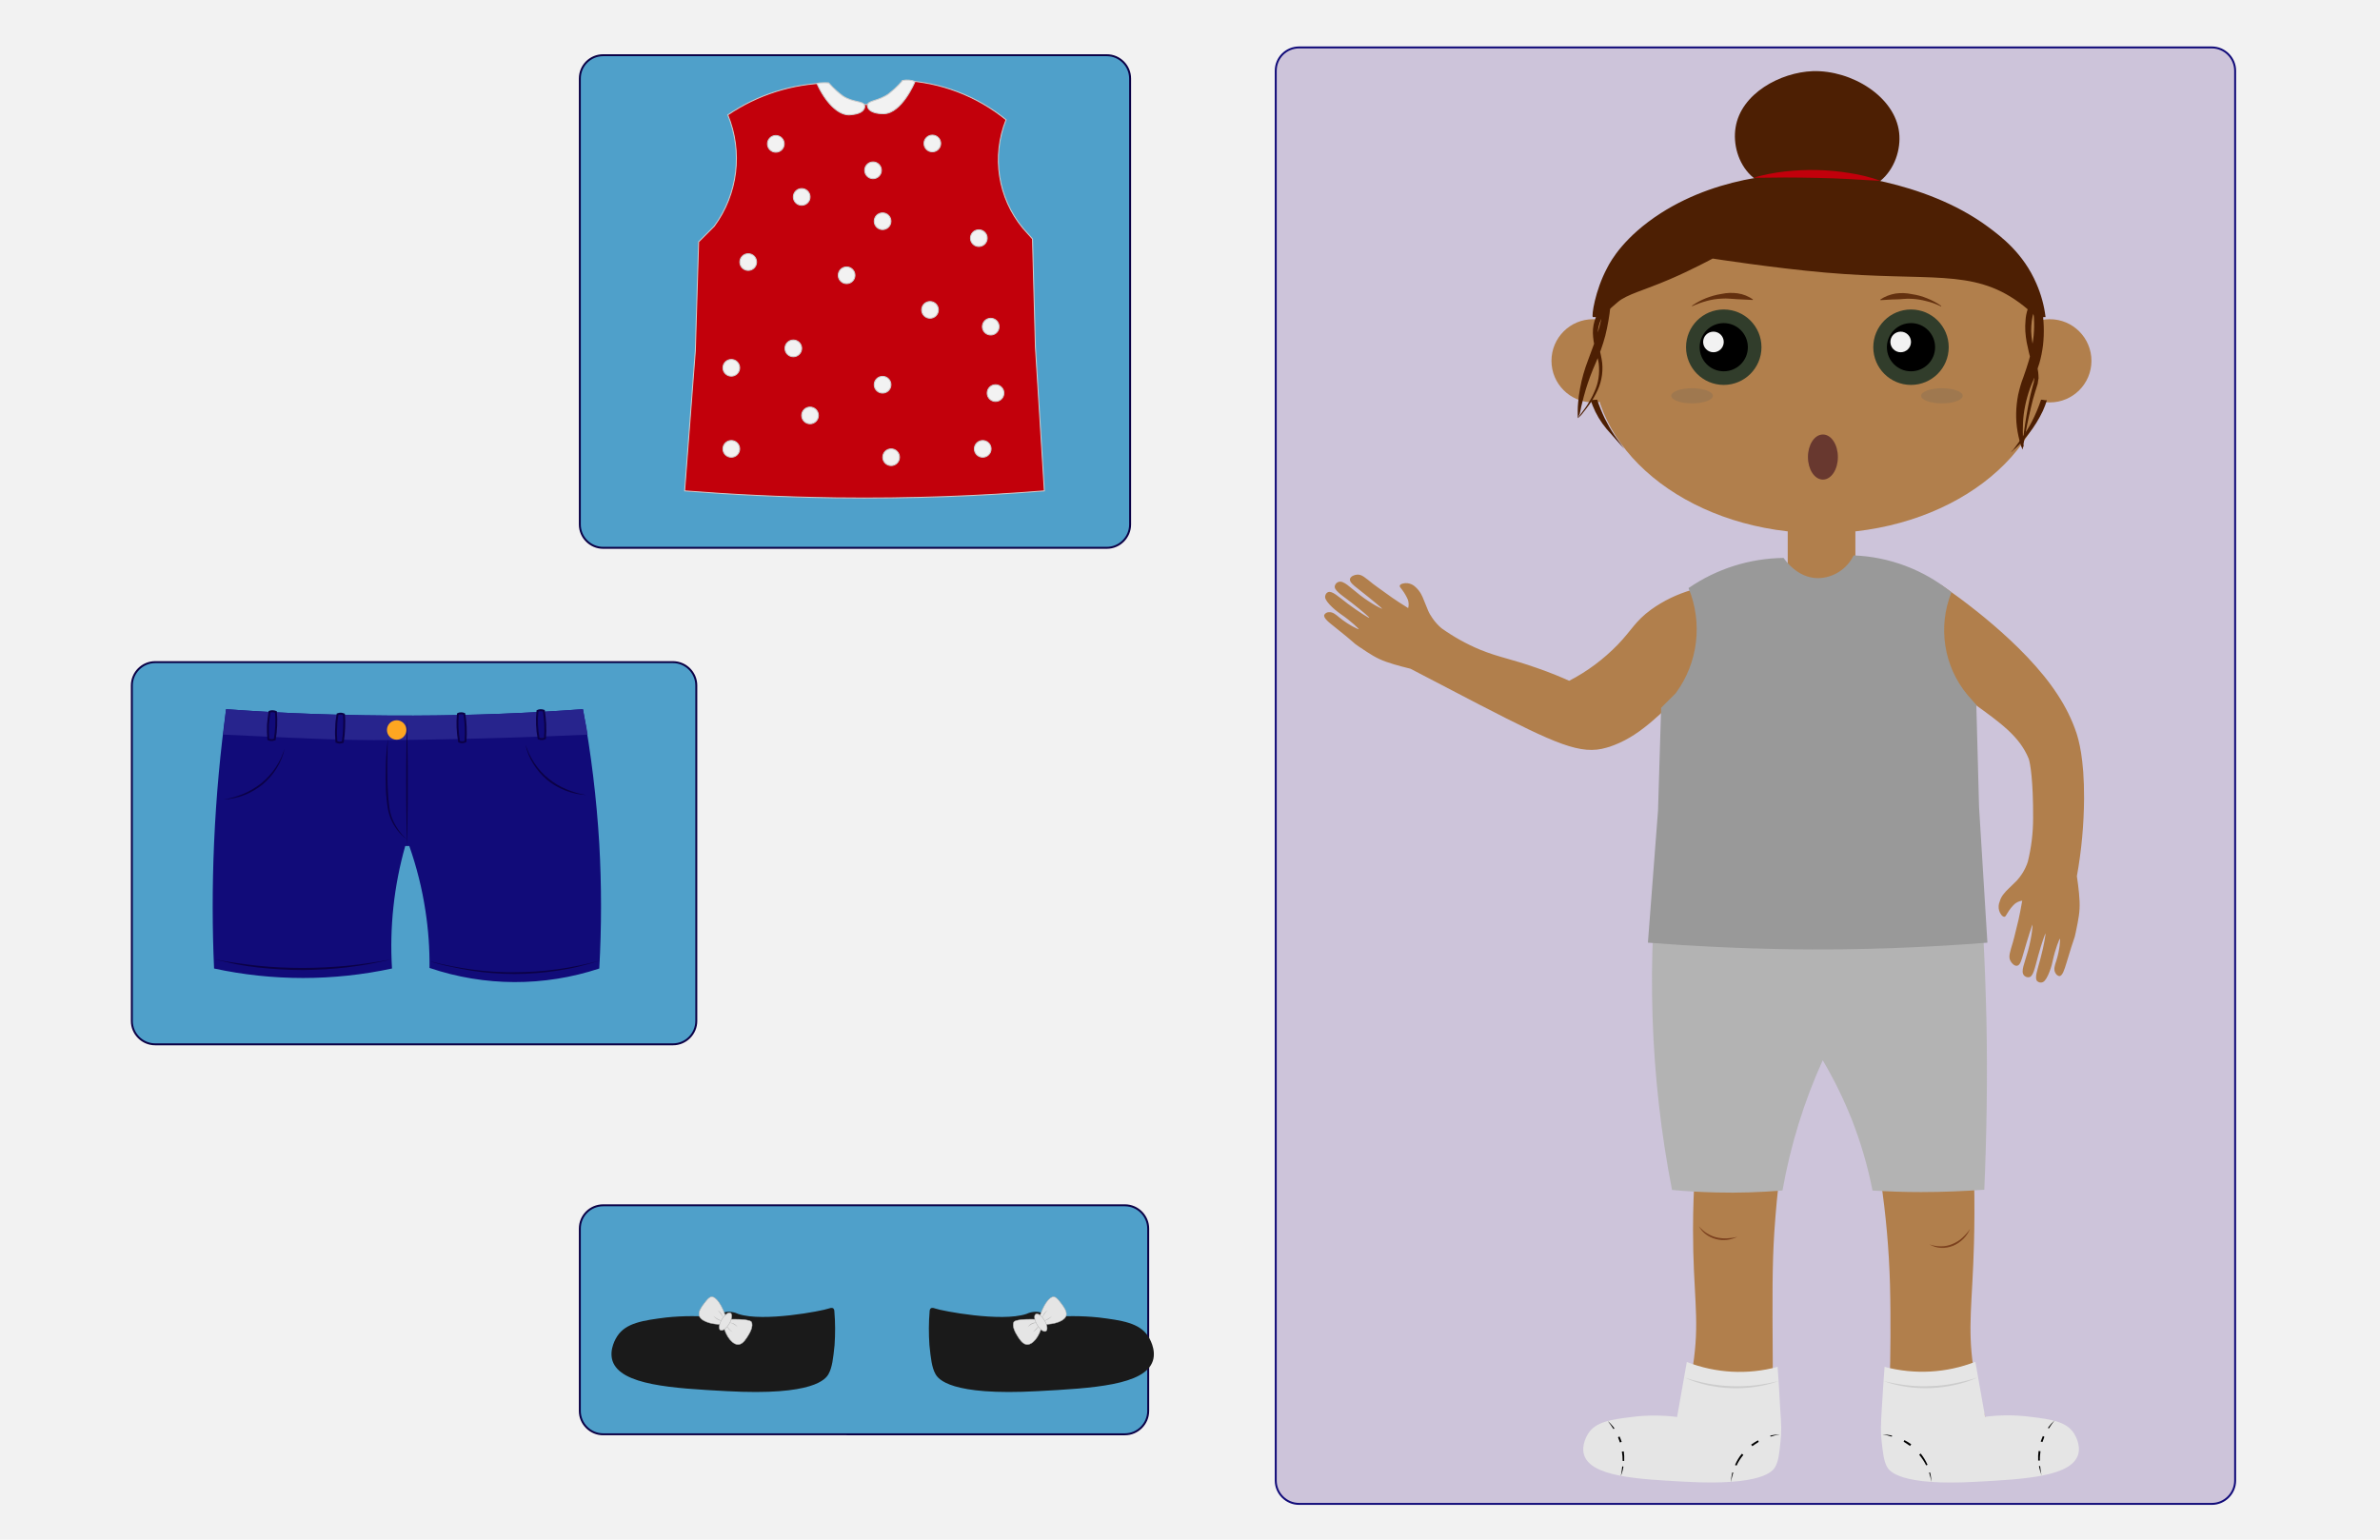 <?xml version="1.0" encoding="utf-8"?>
<!-- Generator: Adobe Illustrator 23.0.6, SVG Export Plug-In . SVG Version: 6.00 Build 0)  -->
<svg version="1.1" id="Layer_1" xmlns="http://www.w3.org/2000/svg" xmlns:xlink="http://www.w3.org/1999/xlink" x="0px" y="0px"
	 viewBox="0 0 1224 792" style="enable-background:new 0 0 1224 792;" xml:space="preserve">
<style type="text/css">
	.st0{fill:#F2F2F2;}
	.st1{fill:#CDC4DA;stroke:#110B79;stroke-miterlimit:10;}
	.st2{fill:#4FA0CA;stroke:#0B0146;stroke-miterlimit:10;}
	.st3{fill:#B17F4C;}
	.st4{fill:#E5E5E5;}
	.st5{fill:#CCCCCC;}
	.st6{fill:#7C411E;}
	.st7{fill:#B3B3B3;}
	.st8{opacity:0.5;fill:#8F7252;enable-background:new    ;}
	.st9{fill:#4D1F03;}
	.st10{fill:#C2000B;}
	.st11{stroke:#313D2B;stroke-width:7;stroke-miterlimit:10;}
	.st12{fill:#68382F;stroke:#68382F;stroke-miterlimit:10;}
	.st13{fill:#63300F;}
	.st14{fill:#999999;}
	.st15{fill:#FFFFFF;fill-opacity:0;}
	.st16{fill:#1A1A1A;}
	.st17{fill:#E5E5E5;stroke:#B3B3B3;stroke-width:0.25;stroke-miterlimit:10;}
	.st18{fill:#110B79;}
	.st19{fill:#27248D;}
	.st20{fill:#0B0146;}
	.st21{fill:#FEA621;stroke:#FEA621;stroke-miterlimit:10;}
	.st22{fill:#110B79;stroke:#0B0146;stroke-miterlimit:10;}
	.st23{fill:#C2000B;stroke:#CCCCCC;stroke-width:0.5;stroke-miterlimit:10;}
	.st24{fill:#F2F2F2;stroke:#CCCCCC;stroke-width:0.5;stroke-miterlimit:10;}
</style>
<title>clothing-1</title>
<g id="background">
	<rect id="back" class="st0" width="1224" height="792"/>
	<path id="body-box" class="st1" d="M668.1,24.4h469.4c6.6,0,12,5.4,12,12v725.2c0,6.6-5.4,12-12,12H668.1c-6.6,0-12-5.4-12-12V36.4
		C656.1,29.7,661.5,24.4,668.1,24.4z"/>
	<path id="shirt-box" class="st2" d="M310.2,28.4h259c6.6,0,12,5.4,12,12v229.4c0,6.6-5.4,12-12,12h-259c-6.6,0-12-5.4-12-12V40.4
		C298.2,33.7,303.6,28.4,310.2,28.4z"/>
	<path id="shorts-box" class="st2" d="M79.8,340.6h266.3c6.6,0,12,5.4,12,12v172.6c0,6.6-5.4,12-12,12H79.8c-6.6,0-12-5.4-12-12
		V352.6C67.8,346,73.2,340.6,79.8,340.6z"/>
	<path id="shoe-box" class="st2" d="M310.2,620h268.3c6.6,0,12,5.4,12,12v93.8c0,6.6-5.4,12-12,12H310.2c-6.6,0-12-5.4-12-12V632
		C298.2,625.3,303.6,620,310.2,620z"/>
</g>
<g id="body-image">
	<g id="body">
		<g id="legs">
			<path id="left-leg" class="st3" d="M967.2,606.7c15.4,2.3,31.1,1.7,46.2-1.9l1.8-0.4c0.4,14.8,0.2,26.9,0,35
				c-0.8,30.5-3.4,43-0.4,63.6c1.4,9.3,3.6,18.5,6.7,27.4c7.8-0.6,15.6-0.4,23.3,0.6c14.6,2,18.2,5.8,19.3,7
				c0.7,0.8,5.1,5.8,3.9,10.5c-1.5,6-24,13.7-53.2,12.7c-21-0.7-32.8-1.2-40-9.8c-6-7.2-3.5-14-2.7-50.8c0,0,0.4-20.4-0.1-39.8
				C971.5,642.8,969.9,624.7,967.2,606.7z"/>
			<path id="left-sock" class="st4" d="M969.2,703.1c15.5,4.1,31.8,3.2,46.7-2.6l5,28.3c7.7-1,15.6-1,23.3,0
				c10.6,1.3,18.5,2.4,22.4,8.5c0.3,0.5,3.8,5.9,2.1,11.1c-3.6,11.1-27.4,12.5-51.9,13.8c-39.8,2.3-45.1-5.5-46.3-7.6
				c-1.7-3-2.1-7.1-2.8-13.1c-0.6-5.2-0.4-9,0.1-17.2C968.3,715.8,968.8,708.6,969.2,703.1z"/>
			<g id="stitch">
				<path d="M993.3,762.3c-0.3-1.6-0.7-3.3-1.2-4.8l0.5-0.1C993,758.9,993.2,760.6,993.3,762.3z"/>
				<path d="M990.6,753.8c-1-2-2.2-3.8-3.6-5.5l0.8-0.6c1.4,1.8,2.6,3.7,3.5,5.8L990.6,753.8z"/>
				<path d="M982.3,743.8c-1.1-0.8-2.2-1.5-3.3-2.2l0.4-0.8c1.2,0.6,2.4,1.3,3.5,2.1L982.3,743.8z"/>
				<path d="M972.9,739c-1.6-0.5-3.2-0.9-4.8-1.2c1.7,0.1,3.4,0.3,5,0.7L972.9,739z"/>
			</g>
			<g id="stitch-2">
				<path d="M1050,759c-0.6-1.6-1.1-3.2-1.4-4.8l0.6-0.1c0.1,0.8,0.2,1.6,0.3,2.5S1049.8,758.2,1050,759z"/>
				<path d="M1048.2,751.3c-0.1-1.6,0-3.3,0.2-4.9l1,0.1c-0.2,1.6-0.4,3.2-0.3,4.8L1048.2,751.3z"/>
				<path d="M1049.5,741.5c0.4-0.9,0.7-1.8,1.1-2.8l0.8,0.4c-0.3,0.9-0.7,1.8-1,2.7L1049.5,741.5z"/>
				<path d="M1053.2,734.5c0.5-0.7,1-1.3,1.6-2c0.6-0.6,1.2-1.2,1.8-1.8c-0.5,0.7-1,1.3-1.5,2s-0.9,1.4-1.4,2.1L1053.2,734.5z"/>
			</g>
			<path class="st5" d="M1017.2,708.5c-3.8,1.7-7.7,3-11.8,3.9c-8.1,1.8-16.5,2.2-24.7,1c-2.1-0.3-4.1-0.7-6.1-1.2s-4-1.1-5.9-1.8
				c4,1,8,1.7,12.1,2.2s8.2,0.6,12.2,0.4c4.1-0.1,8.2-0.6,12.2-1.4C1009.3,710.8,1013.3,709.8,1017.2,708.5z"/>
			<path id="right-leg" class="st3" d="M915,606.2l-43.5-1.2c-0.3,6-0.8,15.7-0.8,27.6c0,32.5,3.3,44.5,0.5,66.2
				c-1.4,10.9-4,21.7-7.8,32.1c-8.2-0.6-16.5-0.8-24.8-0.3c0,0-13.6,0.8-19.1,6.1c-0.2,0.2-0.3,0.3-0.4,0.4
				c-0.8,0.8-5.3,5.7-4.2,10.4c1.4,6.1,23.8,14.4,52.8,14.1c19.9-0.2,30.6-0.3,38.3-8c6.1-6.1,5.9-12.7,5.7-53
				c-0.2-34.4-0.3-49.2,0.8-66.8C913.3,621.9,914.3,612.3,915,606.2z"/>
			<path id="right-sock" class="st4" d="M914.2,703.1c-15.4,4.2-31.8,3.3-46.7-2.5l-5,28.3c-7.7-1-15.6-1-23.3,0
				c-10.6,1.3-18.5,2.4-22.4,8.5c-0.3,0.5-3.8,5.9-2.1,11.1c3.6,11.1,27.5,12.4,52,13.7c39.8,2.2,45.1-5.5,46.3-7.7
				c1.7-3,2.1-7.1,2.7-13.1c0.6-5.2,0.4-9-0.2-17.2C915.1,715.9,914.6,708.7,914.2,703.1z"/>
			<g id="stitch-3">
				<path d="M890.2,762.4c0.1-1.7,0.3-3.4,0.7-5l0.5,0.1C890.9,759.1,890.5,760.7,890.2,762.4z"/>
				<path d="M892.3,753.6c0.9-2.1,2-4,3.5-5.8l0.8,0.6c-1.4,1.7-2.6,3.5-3.5,5.5L892.3,753.6z"/>
				<path d="M900.6,743.1c1.1-0.8,2.3-1.5,3.5-2.2l0.4,0.8c-1.1,0.7-2.2,1.4-3.3,2.2L900.6,743.1z"/>
				<path d="M910.4,738.5c1.6-0.4,3.3-0.6,5-0.7c-1.6,0.3-3.3,0.7-4.8,1.2L910.4,738.5z"/>
			</g>
			<g id="stitch-4">
				<path d="M833.5,759.3c0.2-0.8,0.4-1.6,0.5-2.5s0.2-1.6,0.3-2.5l0.6,0.1C834.7,756.1,834.2,757.7,833.5,759.3z"/>
				<path d="M834.5,751.5c0-1.6-0.1-3.2-0.4-4.8l1-0.1c0.2,1.6,0.3,3.3,0.2,4.9L834.5,751.5z"/>
				<path d="M833.1,742c-0.3-0.9-0.7-1.8-1-2.7l0.8-0.4c0.4,0.9,0.8,1.8,1.1,2.8L833.1,742z"/>
				<path d="M829.8,735.1c-0.5-0.7-0.9-1.4-1.4-2.1s-1-1.3-1.5-2c0.6,0.6,1.2,1.1,1.8,1.8c0.6,0.6,1.1,1.3,1.6,2L829.8,735.1z"/>
			</g>
			<path class="st5" d="M866.3,708.6c3.9,1.3,7.9,2.3,11.9,3.1c8.1,1.5,16.3,1.8,24.4,0.9c4.1-0.5,8.1-1.2,12.1-2.2
				c-1.9,0.7-3.9,1.3-5.9,1.8s-4,0.9-6.1,1.2c-8.2,1.2-16.6,0.9-24.7-0.9C874,711.6,870,710.3,866.3,708.6z"/>
			<g id="knee">
				<path class="st6" d="M873.7,630.8c1.2,1.4,2.6,2.6,4.1,3.6c1.5,0.9,3.2,1.7,4.9,2.1c1.8,0.4,3.6,0.6,5.4,0.5
					c1.8-0.1,3.7-0.3,5.4-0.8c-3.4,1.7-7.3,2.2-11,1.2c-1.9-0.5-3.6-1.3-5.1-2.4C875.9,633.9,874.6,632.4,873.7,630.8z"/>
			</g>
			<g id="knee-2">
				<path class="st6" d="M992.3,640.1c1.9,0.7,4,1,6,1s4-0.4,5.8-1.2c1.9-0.8,3.6-1.8,5.1-3.2s2.9-2.9,4-4.6c-0.8,1.9-2,3.7-3.5,5.2
					s-3.3,2.7-5.2,3.5c-2,0.8-4.1,1.2-6.2,1.1C996.2,641.8,994.2,641.2,992.3,640.1z"/>
			</g>
		</g>
		<path id="shorts_x5F_base" class="st7" d="M1019.8,478.6c-26.7,3.6-53.6,5.5-80.5,5.7c-29.8,0.2-59.5-1.7-89.1-5.7
			c-0.7,14.2-0.8,29.2-0.3,45.1c1,29.7,4.3,59.2,10,88.4c7.2,0.7,14.8,1.1,22.7,1.3c11.4,0.3,22.8-0.1,34.1-1
			c4.1-23.1,11-45.6,20.7-67c5.8,9.8,10.8,20,15,30.6c4.6,11.8,8.2,24,10.6,36.4c7.9,0.5,16.2,0.8,25,0.8c11.6,0,22.4-0.5,32.5-1.2
			c1.2-27.8,1.7-57,1.1-87.4C1021.2,508.9,1020.7,493.6,1019.8,478.6z"/>
		<g id="face">
			<ellipse class="st3" cx="936.8" cy="186" rx="117.4" ry="88.3"/>
			<circle class="st3" cx="1054.2" cy="185.6" r="21.4"/>
			<circle class="st3" cx="819.3" cy="185.6" r="21.4"/>
			<path class="st3" d="M936.8,256.2L936.8,256.2c9.6,0,17.4,7.8,17.4,17.4V290c0,9.6-7.8,17.4-17.4,17.4l0,0
				c-9.6,0-17.4-7.8-17.4-17.4v-16.4C919.4,264,927.2,256.2,936.8,256.2z"/>
		</g>
		<ellipse id="cheeks" class="st8" cx="998.7" cy="203.6" rx="10.7" ry="3.9"/>
		<ellipse id="cheeks-2" class="st8" cx="870.2" cy="203.6" rx="10.7" ry="3.9"/>
		<path id="right-arm" class="st3" d="M897.4,299.6c-9.2-0.2-18.4,1.1-27.2,3.8c-7.6,2.2-14.7,5.6-21.1,10.2
			c-8.2,6-9.7,10.3-17.1,18c-7.3,7.5-15.7,13.8-25,18.6l0,0c-3.7-1.7-9.4-4.1-16.6-6.6c-13.6-4.8-19.4-5.4-29.2-9.4
			c-7-2.9-13.6-6.6-19.8-11c-1.8-1.5-3.4-3.3-4.7-5.2c-0.8-1.2-1.6-2.4-2.2-3.8c-0.6-1.4-1.3-3.3-2.2-5.4c-0.4-1.1-0.9-2.2-1.5-3.3
			c-0.7-1.3-1.7-2.5-2.8-3.5c-1.1-1.1-2.5-1.8-4.1-2s-3.7,0.3-4,1.2c-0.2,0.6,0.3,1,1.2,2.2c1.2,1.6,2.2,3.3,3,5.2
			c0.4,1.4,0.5,2.8,0.1,4.2c-3.6-2.2-6.4-4.1-8.3-5.4c-7.2-5.1-9.7-7-9.7-7c-4.2-3.3-5.8-5-8.3-4.8c-1.5,0.1-3.2,0.9-3.6,2.1
			c-0.5,1.6,1.8,3.4,4,5.1c7.8,6.1,12.7,10.3,12.6,10.4s-5.3-2.3-11.5-7.1c-5.4-4.2-8.3-7.5-10.9-6.8c-1,0.3-1.7,1-2,2
			c-0.6,2.2,2.8,4.3,8.7,8.8c5.1,4,9.2,7.5,9,7.7s-5.2-2.9-11-7.2c-5-3.8-8.1-6.8-10.2-6c-0.7,0.3-1.2,0.9-1.4,1.7
			c-0.4,1.2,0.2,2.5,2.2,4.7c1.7,1.8,3.6,3.4,5.6,4.8c5.7,3.9,9.6,7.8,9.4,7.9s-5.1-2.1-9.9-6c-1.7-1.4-3.4-3-5.5-2.8
			c-0.9,0-1.8,0.5-2.3,1.3c-0.7,1.5,2.1,3.8,4.8,5.9c12.1,9.6,9.4,8.1,12.8,10.4c6.1,4.1,9.1,6.1,14.1,7.9s12.6,3.6,12.6,3.6
			s19.5,10.2,35.5,18.5c39.6,20.4,52.1,26,65.3,22.1c0.5-0.1,0.8-0.3,1.4-0.4c14.9-5,25-15.1,44.5-35.1l14.6-15
			C888.3,332.7,898.4,326.3,897.4,299.6z"/>
		<path id="left-arm" class="st3" d="M985.5,341c1.3,1.8,2.5,1.8,13.1,9.3c0,0,5,3.4,15.9,11.2c14.6,10.5,24.1,17.3,28.8,28.7
			c0.8,2,2.4,11.5,2.3,30.6c0,7.6-0.9,15.1-2.7,22.4c-0.7,2.2-1.7,4.3-3,6.3c-0.8,1.2-1.7,2.4-2.7,3.5l-4.2,4.1
			c-0.9,0.8-1.7,1.7-2.5,2.7c-1,1.2-1.7,2.5-2.1,4c-0.6,1.4-0.7,3-0.3,4.5c0.4,1.5,1.6,3.3,2.7,3.3c0.6,0,0.8-0.7,1.6-1.9
			c1-1.7,2.2-3.3,3.7-4.7c1.1-0.9,2.4-1.5,3.9-1.7c-0.7,4.1-1.4,7.5-1.9,9.8c-2,8.5-2.9,11.6-2.9,11.6c-1.5,5.1-2.4,7.3-1.3,9.5
			c0.7,1.4,2.1,2.7,3.3,2.6c1.7-0.1,2.4-2.9,3.2-5.6c2.7-9.5,4.8-15.7,4.9-15.6s-0.2,5.7-2.3,13.4c-1.8,6.6-3.8,10.5-2.2,12.6
			c0.6,0.8,1.6,1.2,2.6,1.1c2.3-0.3,2.9-4.2,4.9-11.4c1.7-6.2,3.6-11.3,3.7-11.2s-0.7,5.9-2.6,12.9c-1.6,6.1-3.2,10.1-1.7,11.7
			c0.6,0.5,1.3,0.8,2.1,0.7c1.3-0.1,2.3-1.2,3.5-3.8c1-2.2,1.8-4.6,2.3-7c1.4-6.7,3.6-11.8,3.8-11.7s0,5.5-1.9,11.4
			c-0.7,2.1-1.5,4.3-0.5,6.1c0.4,0.8,1.1,1.5,2,1.7c1.7,0.1,2.7-3.4,3.7-6.6c4.4-14.8,4-11.8,4.8-15.8c1.5-7.2,2.2-10.7,2-16
			s-1.4-13-1.4-13c2.4-13.2,3.6-26.5,3.7-39.9c0.1-21-2.9-30.5-3.9-33.7c-2.3-6.9-5.6-13.5-9.6-19.6c-17.3-26.8-52.2-51.3-60-56.6
			C981,326.4,982.4,336.5,985.5,341z"/>
		<g id="hair">
			<path class="st9" d="M819.2,163.1c0.1,0,0.3,0,1,0s0.8,0.1,1.5,0.2c0.2,0,0.6,0.1,1,0.1l0.4-0.3l9-7.8c4.6-3.9,13.5-6,26.3-11.5
				c11.3-4.8,22.4-10.8,22.4-10.8s31.5,4.9,57.8,7.2c53.7,4.7,75.5-2.3,99.8,15.4c3.3,2.4,6.4,5.1,9.3,8.1c0.9-0.2,1.8-0.4,2.8-0.5
				c0.5-0.1,1-0.1,1.5-0.1c-0.7-5.9-2.3-11.7-4.7-17.2c-6.7-15.6-18.1-24.2-25-29.3C989,92,942.7,89.3,940.1,89.2
				c-16.9-0.8-54.1,0.1-85.9,20.4c-18.7,12-25.7,24.3-27.7,28.3C820.3,149.5,818.4,162.7,819.2,163.1z"/>
			<path class="st9" d="M821.4,205.6c1.1,3.3,2.4,6.5,3.9,9.6c1.5,3,3.1,5.9,5,8.7l0,0c2.1,2.9,5,7,5,7l0,0l-9.1-10.3
				c-3-3.6-5.4-7.6-7.1-11.9c-0.4-1-0.7-1.9-1-2.9c0.5,0,1,0,1.5-0.1S820.9,205.7,821.4,205.6z"/>
			<path class="st9" d="M1049.7,205.6c-1.3,3.9-2.9,7.7-4.8,11.4c-1.5,2.9-3,5.2-3.6,6.1c-1.6,2.5-6.4,8.9-6.4,8.9
				c0.1-0.2,0.3-0.4,0.4-0.6c-0.4,0.4-0.8,0.8-1.1,1.3c6.9-5.9,12.5-13.1,16.4-21.3c0.8-1.8,1.5-3.6,2.1-5.5c-0.4,0-0.9,0-1.4-0.1
				S1050.2,205.6,1049.7,205.6z"/>
			<path class="st9" d="M976.7,68.2c1,8.6-2.3,18.8-9.6,24.8c-6.2,5-15.2,4.8-33.1,4.1c-18.3-0.7-27.5-1.1-33.5-6.8
				c-6.7-6.4-9.3-16.4-7.9-24.8c2.8-17.4,23-28.3,39.7-28.9C952.3,36,974.6,49.7,976.7,68.2z"/>
			<path class="st10" d="M901.8,91.4c5.3-1.5,10.7-2.6,16.2-3.2c11-1.2,22.1-1,33.1,0.8c5.5,0.8,10.9,2.2,16.1,4
				c-5.5-0.2-11-0.6-16.4-0.9s-10.8-0.5-16.3-0.6s-10.8-0.2-16.3-0.2S907.3,91.5,901.8,91.4z"/>
			<path class="st9" d="M822.4,163.3"/>
			<path class="st9" d="M811.7,214.7c0.4-0.5,0.7-1.1,1.1-1.5l1.1-1.5l1.2-1.6l1.1-1.6c1.4-2.2,2.7-4.4,3.7-6.8
				c2.2-4.6,2.9-9.7,2.3-14.8c-0.4-2.5-1.1-5-1.8-7.5c-0.7-2.6-1.1-5.3-1.2-8c-0.1-2.8,0.5-5.6,1.5-8.2c0.3-0.7,0.6-1.3,0.9-1.9
				c0.3-0.6,0.7-1.2,1.1-1.8c0.8-1.1,1.7-2.2,2.7-3.2l3.3-3.4l-0.5,4.8c-0.5,5-1.4,10-2.6,14.9c-1.3,4.9-3,9.6-5,14.2
				c-2,4.5-3.7,9.1-5.1,13.7c-0.7,2.3-1.3,4.7-1.9,7.1c-0.3,1.2-0.6,2.4-0.8,3.6l-0.4,1.8C812.1,213.6,811.8,214,811.7,214.7z
				 M811.5,215.1c-0.1-0.7-0.1-1.4-0.1-2.1v-1.9c0-1.3,0.1-2.5,0.2-3.8c0.2-2.5,0.5-5,1-7.5c0.9-5,2.3-9.8,4.1-14.5
				c1.7-4.7,3.5-9.2,4.9-13.8c1.4-4.7,2.5-9.4,3.2-14.2l2.8,1.4c-3.7,3.3-5.8,7.9-5.9,12.8c0,2.5,0.3,5,0.8,7.5s1.2,5.1,1.5,7.8
				c0.5,5.4-0.6,10.8-3.2,15.6c-1.2,2.4-2.6,4.6-4.2,6.7l-1.2,1.6l-1.2,1.5l-0.6,0.8l-0.7,0.8L811.5,215.1z"/>
			<path class="st9" d="M1040.2,230.7c0-0.2-0.1-0.3-0.1-0.4c0-0.1,0-0.3,0-0.4l0.1-1.1l0.2-2.2l0.5-4.3c0.4-2.9,0.8-5.7,1.3-8.6
				s1-5.7,1.6-8.5c0.3-1.4,0.6-2.8,1-4.3c0.3-1.4,0.8-2.8,1.1-4.1v0.2l0.2-1.4l0.1-0.7c0-0.2,0-0.4,0-0.6c0-0.8-0.1-1.6-0.2-2.4
				c-0.3-1.7-0.7-3.4-1.2-5.2c-0.9-3.5-1.8-7-2.5-10.6c-0.3-1.8-0.6-3.7-0.7-5.6c-0.1-1.9-0.1-3.8,0.1-5.7c0.1-1.9,0.5-3.9,1.1-5.7
				c0.2-0.5,0.4-1,0.6-1.5c0.3-0.7,0.9-1.4,1.6-1.8c0.3-0.2,0.7-0.3,1.1-0.4c0.4-0.1,0.8,0,1.2,0.1c0.5,0.2,1,0.5,1.3,0.8
				c0.5,0.4,0.8,1,1.2,1.5l0.2,0.3l0.1,0.4c1.1,6.3,1.3,12.7,0.6,19c-0.4,3.2-1,6.3-1.9,9.4c-0.9,3-2,6-3.2,8.9
				c-1.2,2.7-2.2,5.5-3,8.4c-0.8,2.8-1.4,5.8-1.8,8.7c-0.4,3-0.5,6-0.5,9c0,1.5,0.1,3,0.2,4.5c0,0.8,0.1,1.5,0.2,2.3
				c0,0.3,0,0.7,0,1C1040.3,230,1040.2,230.4,1040.2,230.7z M1040.2,231.2c-0.1-0.3-0.3-0.7-0.5-1.1c-0.2-0.4-0.4-0.9-0.5-1.3
				c-0.2-0.7-0.4-1.5-0.6-2.2c-0.4-1.5-0.7-3-1-4.6c-1.1-6.3-0.9-12.7,0.3-18.9c0.7-3.1,1.5-6.1,2.7-9.1c1-2.9,2-5.7,2.8-8.5
				s1.4-5.7,1.9-8.6c1-5.8,1.1-11.8,0.3-17.7l0.2,0.7c-0.1-0.2-0.3-0.5-0.4-0.7c0,0,0,0,0.2,0.1c0.2,0,0.4,0,0.5,0
				c0.2,0,0.3-0.1,0.4-0.1c0.3-0.2,0,0-0.1,0.2c-0.2,0.3-0.3,0.6-0.4,0.9c-0.5,1.6-0.9,3.2-1.1,4.9s-0.3,3.4-0.3,5.1
				c0.1,1.7,0.2,3.5,0.5,5.2c0.5,3.5,1.3,7,2.1,10.5c0.4,1.8,0.8,3.6,1,5.4c0.1,1,0.2,2,0.2,3c0,0.2,0,0.5-0.1,0.7l-0.1,0.6
				l-0.2,1.3v0.2c-0.4,1.5-0.9,2.8-1.3,4.2s-0.8,2.7-1.2,4.1c-0.7,2.8-1.4,5.6-2,8.4s-1.2,5.6-1.7,8.5l-0.8,4.2l-0.4,2.1l-0.2,1.1
				c0,0.2-0.1,0.5-0.1,0.7C1040.4,230.8,1040.3,231,1040.2,231.2L1040.2,231.2z"/>
		</g>
		<circle id="eye" class="st11" cx="982.8" cy="178.6" r="15.9"/>
		<circle id="eye-2" class="st0" cx="977.5" cy="175.9" r="5.3"/>
		<circle id="eye-3" class="st11" cx="886.5" cy="178.6" r="15.9"/>
		<circle id="eye-4" class="st0" cx="881.2" cy="175.9" r="5.3"/>
		<ellipse id="mouth" class="st12" cx="937.5" cy="235.1" rx="7.2" ry="11.1"/>
		<g id="eyebrow">
			<path class="st13" d="M870.1,157.3c2.3-1.6,4.7-2.9,7.2-3.9c2.6-1,5.3-1.8,8-2.2c2.8-0.6,5.6-0.7,8.4-0.3
				c2.8,0.4,5.5,1.5,7.8,3.1l-0.1,0.3c-2.8-0.1-5.4-0.3-8-0.4s-5.2-0.5-7.8-0.3c-2.6,0.1-5.3,0.5-7.8,1.2c-2.6,0.7-5.1,1.6-7.5,2.7
				L870.1,157.3z"/>
		</g>
		<g id="eyebrow-2">
			<path class="st13" d="M998.2,157.6c-2.4-1.2-4.9-2.1-7.5-2.7c-2.6-0.7-5.2-1.1-7.8-1.2c-2.6-0.2-5.2,0.3-7.8,0.3s-5.2,0.3-8,0.4
				l-0.1-0.3c2.3-1.6,5-2.6,7.8-3.1c2.8-0.4,5.6-0.3,8.4,0.3c2.7,0.4,5.4,1.1,8,2.2c2.5,1,5,2.3,7.2,3.9L998.2,157.6z"/>
		</g>
		<path id="shirt_x5F_base" class="st14" d="M1017.8,415.1L1017.8,415.1l-1.4-52.5l-4.6-5.2c-12.2-14.7-15.3-35-8.2-52.7
			c-14.2-11.6-31.9-18.3-50.3-19c-3.4,7-10.5,11.6-18.3,11.7c-10.8,0-17.2-9.7-17.7-10.4c-17.5,0.2-34.5,5.6-48.9,15.5
			c7.4,18,4.9,38.5-6.6,54.1c-2.5,2.5-5,5-7.5,7.5c-0.5,17.6-1.1,35.3-1.6,52.9l-5.2,67.9c22.7,1.8,47.3,3,73.3,3.4
			c36.8,0.5,70.8-1,101.3-3.4L1017.8,415.1z"/>
	</g>
</g>
<g id="clothes-target-areas">
	<path id="shirt_target" class="st15" d="M859.5,281.7h150.6c6.6,0,12,5.4,12,12v178.6c0,6.6-5.4,12-12,12H859.5
		c-6.6,0-12-5.4-12-12V293.7C847.5,287.1,852.9,281.7,859.5,281.7z"/>
	<path id="shorts_target" class="st15" d="M859.5,487.5h156.3c6.6,0,12,5.4,12,12v102c0,6.6-5.4,12-12,12H859.5c-6.6,0-12-5.4-12-12
		v-102C847.5,492.9,852.9,487.5,859.5,487.5z"/>
	<path id="shoes_target" class="st15" d="M817,700.5h246.6c6.6,0,12,5.4,12,12v42.1c0,6.6-5.4,12-12,12H817c-6.6,0-12-5.4-12-12
		v-42.1C805,705.9,810.4,700.5,817,700.5z"/>
</g>
<g id="clothes">
	<g id="shoes">
		<path id="right-shoe" class="st16" d="M371.1,675.7c-0.8,0.5-1.6,1.2-2.1,2c-8.7-0.9-17.6-0.9-26.3,0c-12,1.5-20.9,2.8-25.3,9.7
			c-0.4,0.6-4.3,6.6-2.4,12.6c4.1,12.6,31,14.1,58.7,15.6c45,2.5,51-6.3,52.4-8.8c1.9-3.4,2.4-8.1,3.1-14.8
			c0.4-5.8,0.4-11.7-0.1-17.5c0-0.6-0.2-1.1-0.6-1.5c-0.8-0.5-2,0-2.3,0.1c-3.2,1.2-33.7,7.1-46.5,2.8
			C378.5,675.3,374.4,673.8,371.1,675.7z"/>
		<g id="ribbon">
			<path id="bow" class="st17" d="M359.5,676.4c0.4,2.8,5.4,5,12.3,4.9c1.6,6.7,5.3,10.7,8.2,10.3c2.2-0.3,3.8-3.1,4.7-4.5
				s3-5.1,1.7-7.2c0,0-1-1.7-12.7-1.2l0,0c-2.2-7.2-5.4-11.9-7.9-11.6c-1.2,0.2-2.2,1.5-3.6,3.3S359.2,674.5,359.5,676.4z"/>
			<g id="crease">
				<path class="st7" d="M369.1,674c1.4,0.8,2.4,2.2,2.7,3.8C371.2,676.3,370.2,675.1,369.1,674z"/>
			</g>
			<g id="crease-2">
				<path class="st7" d="M366.9,677c0.7,0.5,1.4,1,2.1,1.4s1.5,0.8,2.2,1.1C369.5,679.2,368,678.3,366.9,677z"/>
			</g>
			<g id="crease-3">
				<path class="st7" d="M373.6,681.7c0.4,0.7,0.9,1.3,1.4,1.9c0.5,0.6,1.1,1.1,1.8,1.6C375.3,684.5,374.1,683.2,373.6,681.7z"/>
			</g>
			<g id="crease-4">
				<path class="st7" d="M374.7,680.4c1.9-0.2,3.7,0.7,4.6,2.3c-0.6-0.7-1.3-1.2-2.1-1.6C376.5,680.6,375.6,680.4,374.7,680.4z"/>
			</g>
			
				<ellipse id="ribbon-knot" transform="matrix(0.511 -0.86 0.86 0.511 -402.278 652.909)" class="st17" cx="372.8" cy="680.1" rx="5.1" ry="2.2"/>
		</g>
		<path id="left-shoe" class="st16" d="M536.4,675.7c0.8,0.5,1.6,1.2,2.1,2c8.8-0.9,17.7-0.9,26.5,0c12.1,1.5,21,2.8,25.5,9.7
			c0.4,0.6,4.3,6.7,2.4,12.6c-4.1,12.6-31.2,14.1-59.1,15.6c-45.3,2.5-51.3-6.3-52.7-8.8c-1.9-3.4-2.4-8.1-3.1-14.8
			c-0.4-5.8-0.4-11.7,0.1-17.5c0-0.6,0.2-1.1,0.6-1.5c0.8-0.5,2,0,2.3,0.1c3.2,1.2,33.9,7.1,46.8,2.8
			C529,675.3,533.2,673.8,536.4,675.7z"/>
		<g id="ribbon-2">
			<path id="bow-2" class="st17" d="M548.4,676.4c-0.4,2.8-5.4,5-12.3,4.9c-1.6,6.7-5.3,10.7-8.2,10.3c-2.2-0.3-3.8-3.1-4.7-4.5
				s-3-5.1-1.7-7.2c0,0,1-1.7,12.7-1.2l0,0c2.2-7.2,5.4-11.9,7.9-11.6c1.2,0.2,2.2,1.5,3.6,3.3S548.7,674.5,548.4,676.4z"/>
			<g id="crease-5">
				<path class="st7" d="M538.8,674c-0.6,0.5-1.1,1.1-1.5,1.7c-0.5,0.6-0.8,1.3-1.2,2C536.4,676.2,537.4,674.8,538.8,674z"/>
			</g>
			<g id="crease-6">
				<path class="st7" d="M541,677c-1.1,1.3-2.6,2.2-4.3,2.5c0.8-0.3,1.5-0.7,2.2-1.1C539.7,678,540.3,677.5,541,677z"/>
			</g>
			<g id="crease-7">
				<path class="st7" d="M534.3,681.7c-0.5,1.5-1.7,2.8-3.2,3.5c0.6-0.5,1.2-1,1.7-1.6C533.4,683,533.9,682.3,534.3,681.7z"/>
			</g>
			<g id="crease-8">
				<path class="st7" d="M533.2,680.4c-0.9,0.1-1.7,0.3-2.5,0.7s-1.5,0.9-2.1,1.6C529.5,681,531.3,680.1,533.2,680.4z"/>
			</g>
			
				<ellipse id="ribbon-knot-2" transform="matrix(0.86 -0.511 0.511 0.86 -272.373 369.002)" class="st17" cx="535.1" cy="680" rx="2.2" ry="5.1"/>
		</g>
	</g>
	<g id="shorts">
		<path id="shorts-base" class="st18" d="M299.8,364.8c-27,2-56.1,3.2-87,3.3c-34.5,0.1-66.8-1.1-96.5-3.3c-2.9,21-5.1,44-6.2,68.8
			c-1,23.1-0.9,44.7,0,64.6c30.1,6.5,61.3,6.5,91.5,0c-1.3-21.2,1-42.5,6.8-63h2.1c3.8,10.8,6.6,22,8.3,33.3
			c1.5,9.7,2.2,19.5,2.1,29.4c28.3,9.6,58.9,9.7,87.3,0.3c1.2-21.4,1.2-42.8,0-64.2C306.8,410.7,304,387.6,299.8,364.8z"/>
		<path id="belt" class="st19" d="M299.8,364.8c-27.4,2-56.5,3.2-87.3,3.3c-34.2,0.1-66.4-1.1-96.3-3.3c-0.3,3.1-0.6,6.3-1,9.5
			c-0.1,1.2-0.3,2.4-0.4,3.6h0.5c49.8,2.5,65.8,2.7,65.8,2.7c15,0.3,27.4,0.1,52.1-0.4c17.7-0.4,41.1-1,69-2.3
			c-0.2-1.2-0.4-2.4-0.6-3.6C300.9,371,300.4,367.9,299.8,364.8z"/>
		<g id="pocket">
			<path class="st20" d="M146.4,385.1c-0.8,3.6-2.2,7-4.1,10.1c-1.9,3.1-4.4,5.9-7.2,8.3c-2.9,2.3-6.1,4.2-9.5,5.5
				c-3.4,1.3-7,2.1-10.7,2.3c1.8-0.3,3.6-0.7,5.3-1.2c1.7-0.5,3.4-1.1,5.1-1.8c3.3-1.4,6.4-3.3,9.2-5.5c2.8-2.3,5.2-5,7.2-7.9
				c1-1.5,1.9-3.1,2.7-4.7C145.1,388.5,145.8,386.8,146.4,385.1z"/>
		</g>
		<g id="pocket-2">
			<path class="st18" d="M270.2,382.9c1.5,5.5,4.3,10.6,8.2,14.9c6.2,6.4,14.4,10.5,23.3,11.3"/>
			<path class="st20" d="M270.2,382.9c0.6,1.7,1.3,3.4,2,5c0.8,1.6,1.7,3.2,2.7,4.7c2,3,4.4,5.7,7.2,7.9c2.8,2.3,5.9,4.1,9.2,5.5
				c1.7,0.7,3.4,1.3,5.1,1.8s3.5,0.9,5.3,1.2c-7.4-0.4-14.5-3.1-20.2-7.7c-2.8-2.4-5.3-5.2-7.2-8.3
				C272.3,389.9,271,386.5,270.2,382.9z"/>
		</g>
		<g id="leg-stitch">
			<path class="st18" d="M220.9,494.4c28.6,8.4,58.9,8.4,87.5-0.1"/>
			<path class="st20" d="M220.9,494.4c7.1,1.9,14.4,3.3,21.7,4.3c3.6,0.5,7.3,0.9,11,1.1s7.4,0.4,11,0.3c7.4,0,14.7-0.5,22-1.5
				s14.6-2.5,21.7-4.4c-3.5,1.1-7.1,2.1-10.7,3s-7.2,1.5-10.9,2.1c-14.7,2.3-29.6,2.3-44.3,0c-3.7-0.6-7.3-1.3-10.9-2.1
				C228,496.5,224.4,495.6,220.9,494.4z"/>
		</g>
		<g id="leg-stitch-2">
			<path class="st18" d="M110.3,493.5c29.9,6.5,60.9,6.5,90.8,0"/>
			<path class="st20" d="M110.3,493.5c7.5,1.4,15,2.5,22.6,3.3s15.2,1.1,22.8,1.1s15.2-0.4,22.8-1.1c3.8-0.4,7.6-0.8,11.3-1.4
				c3.8-0.5,7.5-1.2,11.3-1.9c-3.7,0.9-7.4,1.7-11.2,2.4s-7.5,1.2-11.3,1.7c-7.6,0.9-15.2,1.3-22.9,1.4c-7.6,0-15.3-0.5-22.9-1.3
				c-3.8-0.4-7.6-1-11.3-1.7C117.7,495.1,114,494.4,110.3,493.5z"/>
		</g>
		<g id="zipper">
			<path class="st20" d="M199.5,380c-0.1,2.3-0.2,4.6-0.2,6.9s-0.1,4.6-0.1,6.8c0,4.6,0,9.1,0.3,13.7c0.1,2.3,0.3,4.5,0.6,6.8
				c0.2,2.2,0.7,4.4,1.5,6.6c1.7,4.2,4.3,8,7.7,11.1c-1.8-1.4-3.5-3-4.9-4.8s-2.6-3.9-3.5-6c-0.8-2.2-1.4-4.4-1.7-6.7
				c-0.3-2.3-0.5-4.6-0.7-6.9c-0.2-4.6-0.2-9.2-0.1-13.7S198.9,384.5,199.5,380z"/>
		</g>
		<g id="zipper-2">
			<path class="st20" d="M209.2,369.9c0.2,5.4,0.3,10.9,0.4,16.3s0.1,10.8,0.1,16.3s0,10.9-0.1,16.3l-0.1,8.1
				c-0.1,2.7-0.1,5.4-0.2,8.1c-0.1-2.7-0.2-5.4-0.2-8.1l-0.1-8.1c-0.1-5.4-0.1-10.9-0.1-16.3s0-10.8,0.1-16.3
				S209.1,375.4,209.2,369.9z"/>
		</g>
		<circle id="button" class="st21" cx="204" cy="375.5" r="4.5"/>
		<path id="belt-loop" class="st22" d="M173.6,367.4c0.5-0.2,1.1-0.3,1.7-0.3c0.5,0,1.1,0.2,1.6,0.4c0.2,2.2,0.2,4.5,0.1,6.7
			c-0.1,2.5-0.3,5-0.7,7.5c-0.6,0.2-1.3,0.3-1.9,0.3c-0.5-0.1-0.9-0.2-1.4-0.4c-0.2-2.5-0.3-5-0.1-7.4
			C172.9,371.9,173.2,369.6,173.6,367.4z"/>
		<path id="belt-loop-2" class="st22" d="M235.5,367.3c0.5-0.3,1.1-0.4,1.7-0.4c0.5,0,1.1,0.1,1.6,0.3c0.4,2.2,0.6,4.5,0.7,6.7
			c0.1,2.5,0.1,5-0.1,7.5c-1,0.5-2.2,0.6-3.3,0.1c-0.4-2.4-0.7-4.9-0.8-7.4C235.2,371.9,235.3,369.6,235.5,367.3z"/>
		<path id="belt-loop-3" class="st22" d="M276.4,365.7c1-0.5,2.2-0.5,3.3-0.1c0.3,2.2,0.6,4.5,0.7,6.7c0.1,2.5,0.1,5-0.1,7.5
			c-1,0.5-2.2,0.5-3.3,0.1C276.1,375.2,275.9,370.5,276.4,365.7z"/>
		<path id="belt-loop-4" class="st22" d="M138.6,366.1c1.1-0.4,2.2-0.3,3.3,0.1c0.4,4.7,0.2,9.5-0.6,14.2c-0.6,0.2-1.3,0.3-1.9,0.3
			c-0.5-0.1-0.9-0.2-1.4-0.4c-0.2-2.5-0.3-5-0.2-7.4C138,370.6,138.3,368.4,138.6,366.1z"/>
	</g>
	<g id="shirt">
		<path id="shirt-base" class="st23" d="M532.5,178.5L532.5,178.5c-0.5-18.5-1-37.1-1.5-55.6l-4.9-5.5c-12.9-15.6-16.2-37-8.7-55.8
			c-15.1-12.3-33.8-19.4-53.2-20.2c-3.6,7.4-11.1,12.2-19.4,12.4c-11.5,0-18.2-10.3-18.7-11.1c-18.5,0.3-36.5,6-51.8,16.4
			c7.8,19,5.2,40.7-7,57.3l-8,8l-1.7,56.1l-5.5,72c24.1,1.9,50,3.2,77.7,3.6c39,0.5,75-1,107.3-3.6
			C535.6,227.9,534,203.2,532.5,178.5z"/>
		<circle id="spot" class="st24" cx="399" cy="74" r="4.3"/>
		<circle id="spot-2" class="st24" cx="479.5" cy="73.8" r="4.3"/>
		<circle id="spot-3" class="st24" cx="412.3" cy="101.3" r="4.3"/>
		<circle id="spot-4" class="st24" cx="503.4" cy="122.5" r="4.3"/>
		<circle id="spot-5" class="st24" cx="384.8" cy="134.8" r="4.3"/>
		<circle id="spot-6" class="st24" cx="435.4" cy="141.6" r="4.3"/>
		<circle id="spot-7" class="st24" cx="453.9" cy="113.8" r="4.3"/>
		<circle id="spot-8" class="st24" cx="478.3" cy="159.4" r="4.3"/>
		<circle id="spot-9" class="st24" cx="408" cy="179.2" r="4.3"/>
		<circle id="spot-10" class="st24" cx="512" cy="202.2" r="4.3"/>
		<circle id="spot-11" class="st24" cx="453.9" cy="197.9" r="4.3"/>
		<circle id="spot-12" class="st24" cx="416.6" cy="213.7" r="4.3"/>
		<circle id="spot-13" class="st24" cx="376.1" cy="189.2" r="4.3"/>
		<circle id="spot-14" class="st24" cx="376.1" cy="230.9" r="4.3"/>
		<circle id="spot-15" class="st24" cx="458.3" cy="235.2" r="4.3"/>
		<circle id="spot-16" class="st24" cx="505.4" cy="230.9" r="4.3"/>
		
			<ellipse id="spot-17" transform="matrix(0.16 -0.987 0.987 0.16 262.152 644.217)" class="st24" cx="509.7" cy="168" rx="4.3" ry="4.3"/>
		<circle id="spot-18" class="st24" cx="449" cy="87.6" r="4.3"/>
		<path id="collar" class="st24" d="M420.1,42.9c0.9-0.2,1.9-0.3,2.8-0.3c1.1-0.1,2.2,0,3.3,0.1c1.3,1.5,2.7,2.8,4.1,4.1
			c1,0.9,2.1,1.8,3.2,2.6c5.2,3.4,10.2,2.4,11.1,4.7c0.2,0.8,0.1,1.6-0.4,2.2c-1.5,2.6-6.6,2.7-7.5,2.8
			C430.9,59.2,424.4,52.5,420.1,42.9z"/>
		<path id="collar-2" class="st24" d="M470.6,41.9c-2.1-0.8-4.3-0.9-6.4-0.5c-1.2,1.5-2.6,2.9-4,4.2c-1,0.9-2.1,1.8-3.2,2.7
			c-5.4,3.8-10.5,3.3-10.9,5.7c-0.1,0.5,0.1,1.1,0.3,1.5c1.5,3.1,7.2,3,8.1,3C463.6,58.4,470.4,42.6,470.6,41.9z"/>
	</g>
</g>
</svg>
